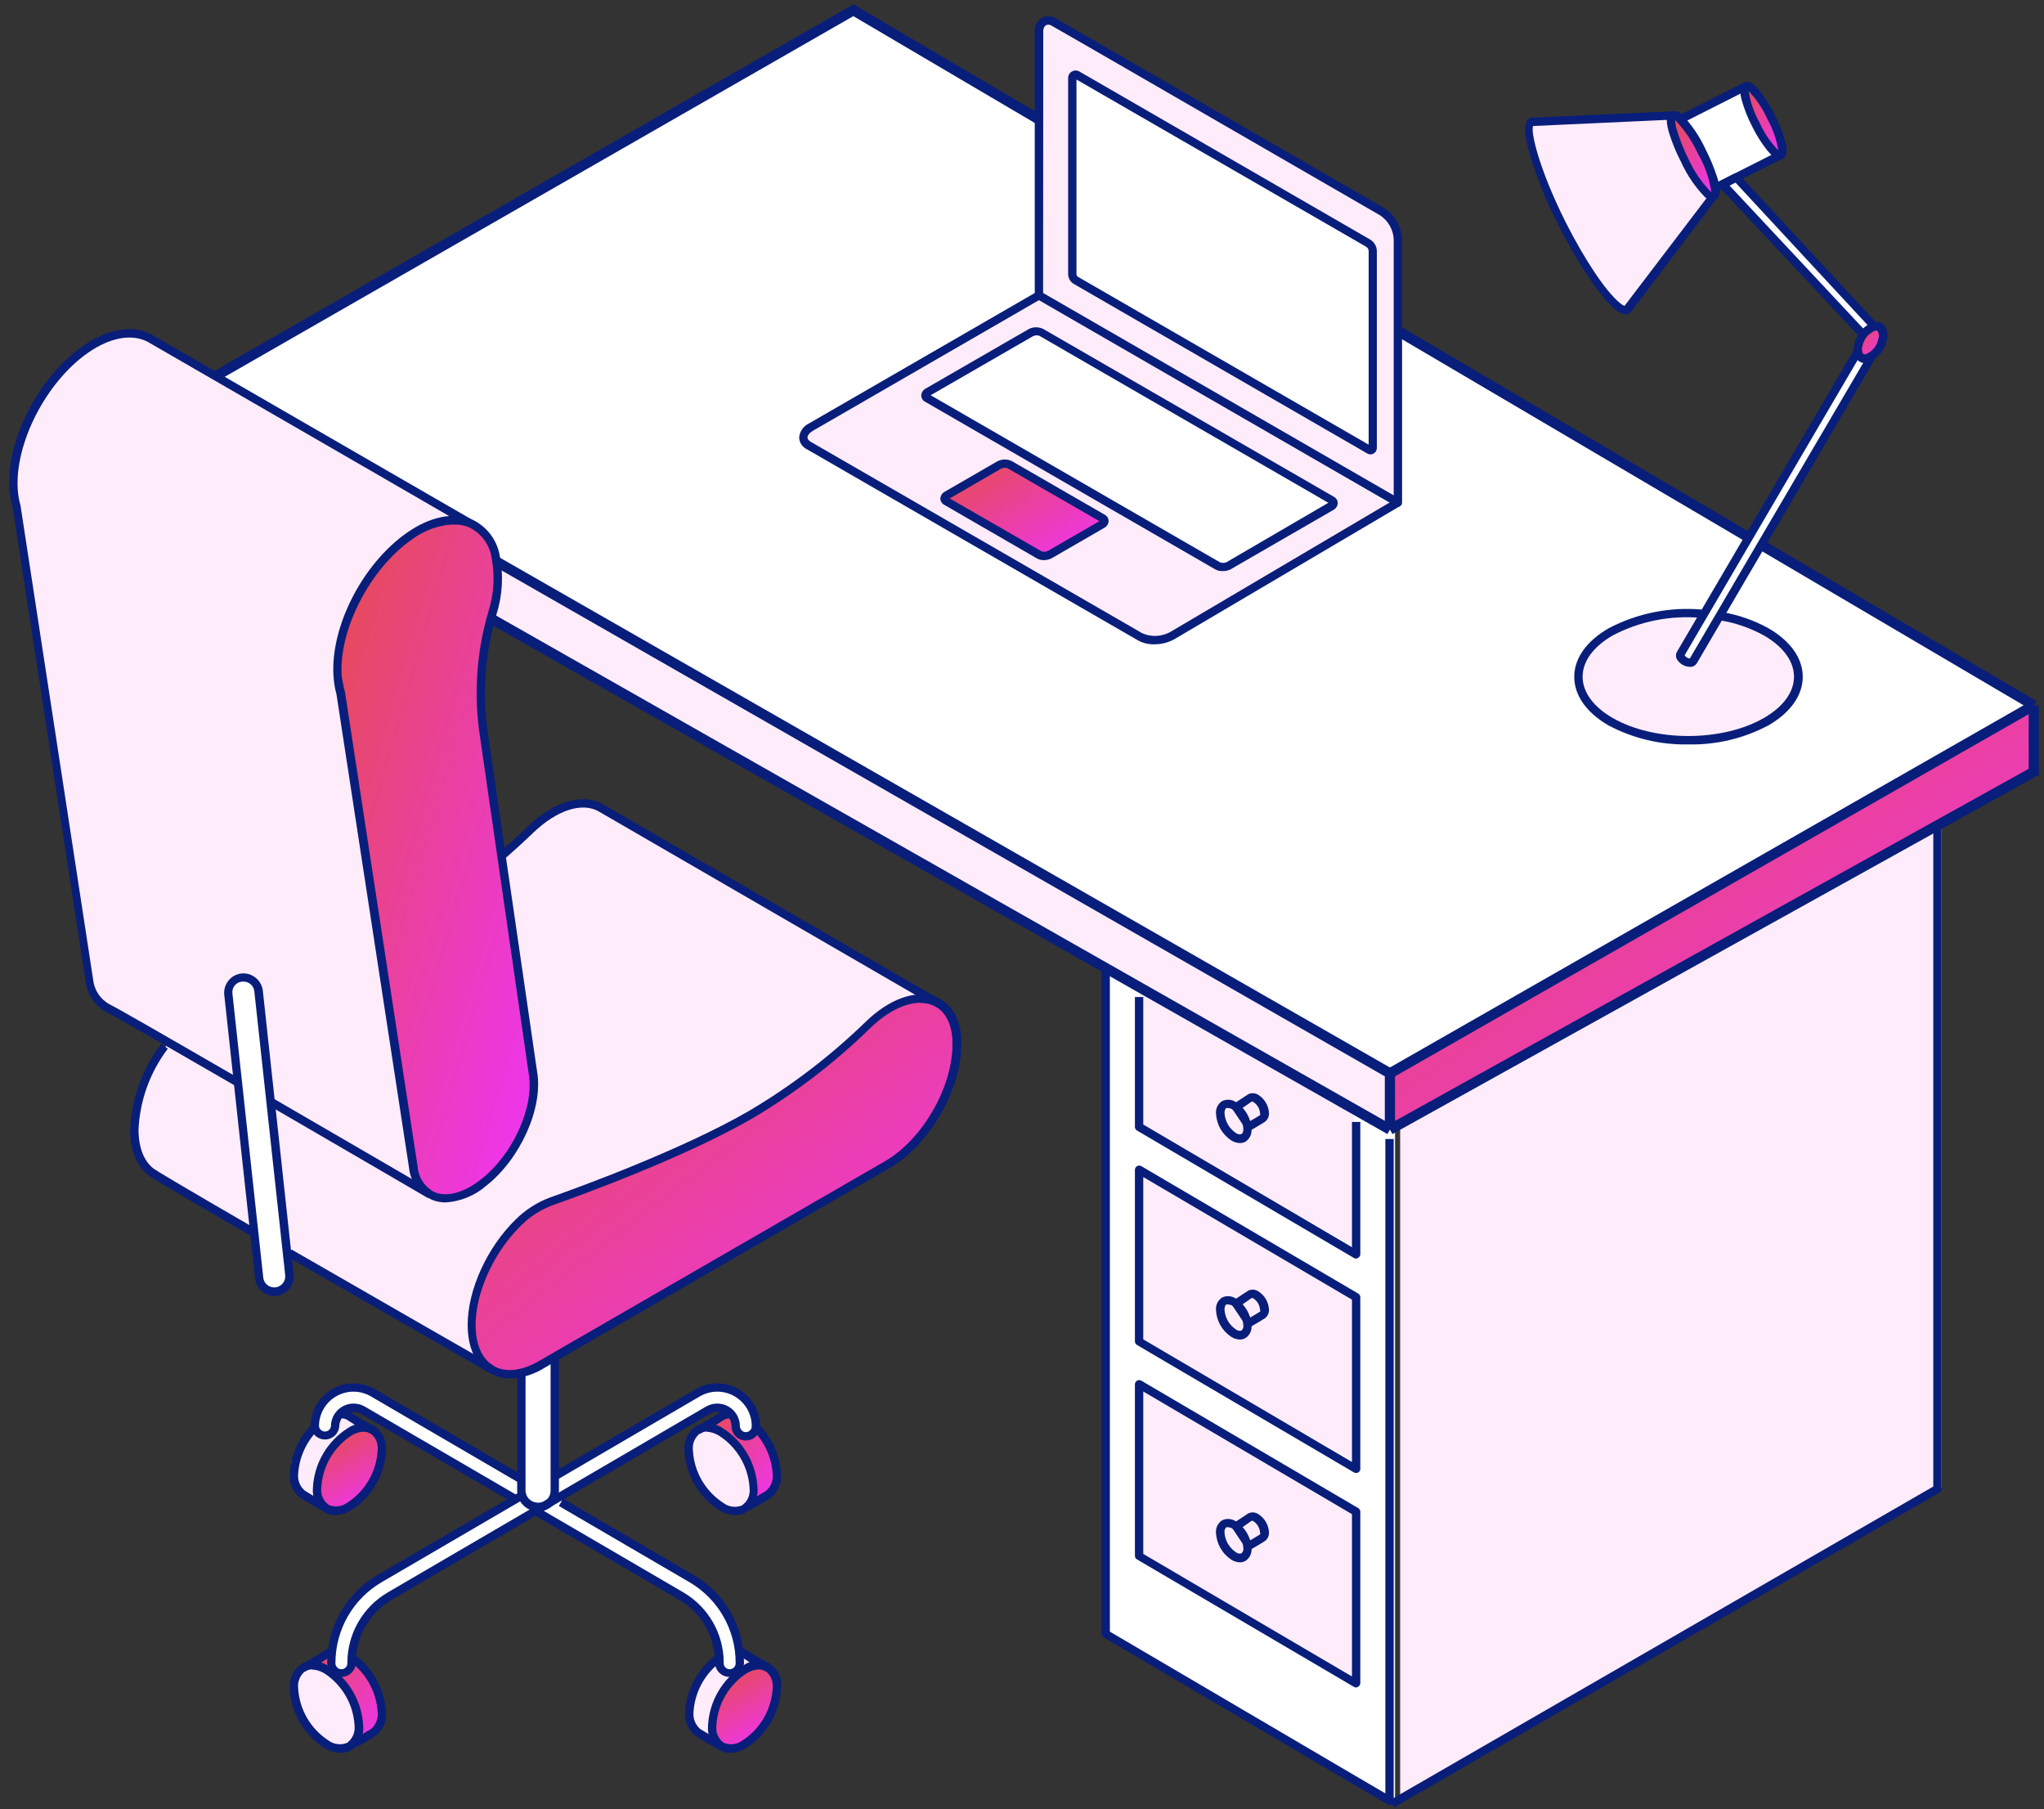 <svg width="200" height="177" viewBox="0 0 200 177" fill="none" xmlns="http://www.w3.org/2000/svg">
<rect x="0" y="0" width="200" height="177" fill="#333333" stroke="none"/>
<path d="M108.5 94.5V160L136.5 176V109L108.5 94.5Z" fill="white"/>
<path d="M111.5 152.5V135.5L132.5 148V164.5L111.5 152.5Z" fill="#FFECFA"/>
<path d="M111.5 131V114L132.5 126.5V143L111.5 131Z" fill="#FFECFA"/>
<path d="M111.5 110V93L132.5 105.5V122L111.5 110Z" fill="#FFECFA"/>
<path d="M137 102.5L190 79V145.5L137 176V102.5Z" fill="#FFECFA"/>
<path d="M199 69V76L136 110.5V105L199 69Z" fill="url(#paint0_linear_3156_18903)"/>
<path d="M199 69L136 105L17.5 38.5L83.5 1L199 69Z" fill="white"/>
<path d="M79.052 41.645L102 29L136 49.319L113 63L79.035 43.386C78.361 42.997 78.371 42.02 79.052 41.645Z" fill="#FFECFA"/>
<path d="M136 110.5V105L46 53.5L45.5 59L136 110.5Z" fill="#FFECFA"/>
<path d="M90.5 38.5L101.5 32L130.5 49L119.5 55.5L90.5 38.5Z" fill="white"/>
<path d="M92.65 48.713L98.5 45.5L108 51L102 54.5L92.65 48.713Z" fill="url(#paint1_linear_3156_18903)"/>
<path d="M51 144.5V134.5L54.5 132.5V144.5L69.5 135.5L72.5 136.5L74 138.5L74.5 146.5L73 147.5C68.2 147.5 67.333 142.833 67.5 140.5L70.5 138.5L71 138L70 137.5L54.5 146.5L68.5 155C70.9 156.6 72.167 160 72.5 161.5L74.5 163L70.5 170.5C70.167 170.5 69.2 170.2 68 169C66.8 167 68.167 164.5 69 163.5L70.5 162.5C70.9 159.7 68.667 157.333 67.5 156.5L52.5 147.5C48.5 149.833 39.9 154.9 37.5 156.5C35.1 158.1 34.5 160.833 34.5 162L35.5 169.5L33.5 171C28.7 169.4 28.5 165.333 29 163.5L31 162.5C31.5 163.333 32.5 164.3 32.5 161.5C32.5 158.7 34.834 156 36 155L50 146.5L35 138H33.5L35 139.5L31 147L29 146V142.5L31 139L32 137L34 135.5L36 136L51 144.5Z" fill="white"/>
<path d="M34.865 165.999C36.062 167.979 36.038 170.186 34.81 170.929C33.582 171.671 31.616 170.668 30.418 168.688C29.221 166.708 28.272 164.243 29.5 163.5C30.728 162.757 33.667 164.019 34.865 165.999Z" fill="#FFECFA"/>
<path d="M72.99 142.205C74.187 144.185 74.228 146.757 73 147.5C71.772 148.243 69.741 146.875 68.543 144.895C67.346 142.915 67.397 140.449 68.625 139.707C69.853 138.964 71.792 140.225 72.99 142.205Z" fill="#FFECFA"/>
<ellipse cx="73" cy="167.001" rx="2.598" ry="4.19" transform="rotate(27.708 73 167.001)" fill="url(#paint2_linear_3156_18903)"/>
<ellipse cx="34.249" cy="143.918" rx="2.598" ry="4.19" transform="rotate(27.708 34.249 143.918)" fill="url(#paint3_linear_3156_18903)"/>
<ellipse cx="165" cy="66" rx="11" ry="6" fill="#FFECFA"/>
<path d="M32.5 161.5L30 163L32.5 163.5L34.5 166L35 168.5L34.5 170.5L36.5 169.5L37.5 168L37 165.5L35 162.5L33 164L32.5 161.5Z" fill="url(#paint4_linear_3156_18903)"/>
<path d="M71.5 138.5L69 139.5L71 140.5L73 142.5L74 145L73.5 147L75.5 146L76 144.5V142.5L74 140L73 140.5L71.5 138.5Z" fill="url(#paint5_linear_3156_18903)"/>
<path d="M29.001 145.5L31 147L31.35 144.688L31.983 141.931L34 140L35.53 139.118L33.621 137.954L32 140.5L30.588 139.757L29.333 142.411L28.5 143L29.001 145.5Z" fill="#FFECFA"/>
<path d="M69.499 170L67.5 168.5L67.636 165.647L68.5 164.5L69.724 162.403L71.996 163.997L72.001 163.993L72.5 161.5L74 163L73.5 163L72.001 163.993L72 164L71.996 163.997L71.118 164.578L69.849 167.688L69.499 170Z" fill="#FFECFA"/>
<path d="M136 105L199 69M136 105L19 38M136 105V110.5M199 69L83.5 1L19 38M199 69V75.5L136 110.5M19 38V44L136 110.5" stroke="#081E7A"/>
<path d="M102 29.552V2L136.5 21.5V49L102 29.552Z" fill="#FFECFA"/>
<path d="M105 27.69V7L134.5 24.5L134 44L105 27.69Z" fill="white"/>
<path d="M14.5 114.5L48 133.5L92.5 98.5L60.5 80L57 78.5L53 80L49 83.5L46.5 85L45.5 51L17 34.5L14 32.5H11.5L8.5 34L4.5 38L2.5 42L1 47L8.5 96L10 98.5L16.5 102C16.333 102.167 15.8 102.9 15 104.5C12.2 109.3 13.5 113.167 14.5 114.5Z" fill="#FFECFA"/>
<path d="M25.5 97C23.9 94.2 22.833 95.834 22.5 97L25.5 125.5C26.3 126.7 27.833 126 28.5 125.5C27.5 117 25.5 99.4 25.5 97Z" fill="white"/>
<path d="M89.5 112L51.5 134C49.5 134.5 48.5 134.5 47 132.5C44.5 125.5 51 119.5 51.5 119C52 118.5 55 117 58 116C61 115 68 112 73.5 109C79 106 86 99.5 86.5 99C87 98.5 90.5 96 93 99.5C95 102.3 92.833 107 91.5 109L89.5 112Z" fill="url(#paint6_linear_3156_18903)"/>
<path d="M183 32L170 17.5L168.5 18L182 32.5L183 32Z" fill="white"/>
<path d="M170.5 9L164.5 11.5L167.5 18.5L174 15L170.5 9Z" fill="white"/>
<path d="M135.961 176.558C135.889 176.559 135.819 176.539 135.757 176.501L107.985 160.165C107.925 160.128 107.874 160.077 107.839 160.015C107.803 159.954 107.783 159.885 107.781 159.814V95.081H108.598V159.61L135.553 175.439V111.417H136.37V176.15C136.371 176.223 136.352 176.294 136.317 176.357C136.281 176.421 136.229 176.473 136.166 176.509C136.103 176.543 136.033 176.56 135.961 176.558Z" fill="#081E7A"/>
<path d="M182 34L164.5 64L165.5 65L183 35L182 34Z" fill="white"/>
<path d="M132.694 144.09C132.624 144.09 132.554 144.073 132.49 144.041L111.253 131.568C111.191 131.531 111.14 131.478 111.104 131.415C111.069 131.352 111.049 131.281 111.049 131.209V114.423C111.051 114.352 111.071 114.282 111.108 114.22C111.145 114.159 111.198 114.108 111.26 114.073C111.323 114.037 111.393 114.019 111.465 114.019C111.537 114.018 111.607 114.037 111.67 114.072L132.907 126.545C132.966 126.582 133.016 126.634 133.05 126.695C133.084 126.757 133.103 126.826 133.103 126.896V143.682C133.104 143.754 133.085 143.826 133.05 143.889C133.014 143.952 132.962 144.005 132.899 144.041C132.836 144.075 132.766 144.092 132.694 144.09ZM111.866 131.021L132.286 143.012V127.133L111.866 115.142V131.021Z" fill="#081E7A"/>
<path d="M132.694 123.122C132.622 123.123 132.552 123.103 132.49 123.065L111.253 110.592C111.191 110.557 111.14 110.505 111.104 110.444C111.068 110.382 111.049 110.312 111.049 110.241V97.531H111.866V110.004L132.286 122.003V109.751H133.103V122.681C133.105 122.753 133.087 122.824 133.051 122.886C133.015 122.948 132.962 122.999 132.899 123.032C132.842 123.084 132.77 123.115 132.694 123.122Z" fill="#081E7A"/>
<path d="M132.694 165.075C132.622 165.075 132.552 165.056 132.49 165.018L111.253 152.545C111.191 152.509 111.14 152.458 111.104 152.397C111.068 152.335 111.049 152.265 111.049 152.194V135.408C111.051 135.337 111.071 135.267 111.108 135.205C111.145 135.144 111.198 135.093 111.26 135.057C111.323 135.022 111.393 135.003 111.465 135.003C111.537 135.003 111.607 135.022 111.67 135.057L132.907 147.53C132.967 147.566 133.017 147.618 133.051 147.68C133.085 147.741 133.103 147.811 133.103 147.881V164.634C133.104 164.707 133.085 164.778 133.05 164.841C133.014 164.905 132.962 164.957 132.899 164.993C132.839 165.038 132.769 165.067 132.694 165.075ZM111.866 152.006L132.286 163.997V148.118L111.866 136.119V152.006Z" fill="#081E7A"/>
<path d="M136.408 176.804L136 176.094L189.167 145.414V81H189.983V145.651C189.984 145.724 189.966 145.795 189.93 145.858C189.894 145.922 189.842 145.974 189.779 146.01L136.408 176.804Z" fill="#081E7A"/>
<path d="M122.23 110.617C122.163 110.617 122.097 110.6 122.037 110.569C121.978 110.538 121.926 110.493 121.887 110.438L120.613 108.534C120.583 108.491 120.561 108.442 120.55 108.39C120.539 108.338 120.538 108.284 120.548 108.232C120.569 108.126 120.63 108.032 120.719 107.971C120.932 107.832 121.977 107.154 122.141 107.04C122.297 106.964 122.47 106.931 122.643 106.942C122.817 106.954 122.984 107.01 123.129 107.105C123.434 107.299 123.687 107.564 123.867 107.877C124.048 108.189 124.151 108.541 124.166 108.902C124.173 109.058 124.142 109.214 124.077 109.356C124.011 109.498 123.913 109.622 123.79 109.719C123.635 109.841 122.712 110.38 122.435 110.536C122.376 110.582 122.305 110.611 122.23 110.617ZM121.52 108.42L122.337 109.662L123.292 109.09C123.313 109.029 123.313 108.963 123.292 108.902C123.276 108.685 123.212 108.475 123.103 108.287C122.994 108.098 122.843 107.937 122.663 107.816C122.549 107.75 122.484 107.75 122.475 107.759C122.467 107.767 122.002 108.093 121.52 108.42Z" fill="#081E7A"/>
<path d="M121.333 111.818C121.045 111.813 120.763 111.731 120.516 111.581C120.067 111.294 119.693 110.903 119.426 110.441C119.159 109.979 119.006 109.46 118.981 108.927C118.962 108.691 119.006 108.455 119.11 108.242C119.213 108.03 119.372 107.848 119.569 107.718C119.782 107.611 120.021 107.562 120.259 107.578C120.498 107.594 120.727 107.673 120.925 107.808C121.374 108.095 121.748 108.487 122.015 108.948C122.282 109.41 122.435 109.929 122.46 110.462C122.479 110.699 122.434 110.937 122.331 111.151C122.228 111.364 122.069 111.547 121.872 111.679C121.706 111.769 121.522 111.816 121.333 111.818ZM120.141 108.388C120.092 108.378 120.042 108.378 119.994 108.388C119.879 108.453 119.814 108.641 119.814 108.894C119.838 109.283 119.953 109.662 120.148 109.999C120.344 110.336 120.615 110.624 120.941 110.838C121.016 110.897 121.105 110.937 121.199 110.954C121.293 110.971 121.389 110.965 121.48 110.936C121.595 110.871 121.66 110.683 121.66 110.43C121.636 110.04 121.521 109.662 121.325 109.325C121.13 108.987 120.858 108.7 120.533 108.486C120.421 108.428 120.299 108.394 120.173 108.388H120.141Z" fill="#081E7A"/>
<path d="M122.231 129.837C122.163 129.836 122.097 129.82 122.037 129.788C121.978 129.757 121.926 129.712 121.888 129.657L120.613 127.754C120.551 127.663 120.528 127.552 120.548 127.444C120.571 127.339 120.632 127.246 120.72 127.182C120.932 127.043 121.977 126.365 122.141 126.251C122.298 126.177 122.471 126.145 122.645 126.158C122.818 126.17 122.985 126.228 123.129 126.325C123.434 126.518 123.688 126.783 123.869 127.096C124.049 127.409 124.151 127.761 124.166 128.122C124.172 128.278 124.141 128.433 124.076 128.575C124.011 128.717 123.913 128.841 123.791 128.938C123.636 129.053 122.713 129.592 122.435 129.755C122.376 129.802 122.305 129.83 122.231 129.837ZM121.52 127.64L122.337 128.881C122.794 128.612 123.219 128.359 123.292 128.301C123.366 128.244 123.292 128.244 123.292 128.122C123.277 127.904 123.212 127.692 123.103 127.503C122.994 127.313 122.844 127.151 122.664 127.027C122.606 126.994 122.542 126.975 122.476 126.97L121.52 127.64Z" fill="#081E7A"/>
<path d="M121.333 131.037C121.045 131.032 120.763 130.95 120.516 130.8C120.067 130.512 119.693 130.121 119.426 129.659C119.159 129.198 119.006 128.678 118.981 128.146C118.962 127.909 119.007 127.671 119.11 127.457C119.213 127.244 119.372 127.061 119.569 126.928C119.784 126.825 120.022 126.779 120.26 126.797C120.498 126.814 120.727 126.893 120.925 127.026C121.374 127.314 121.748 127.705 122.015 128.167C122.282 128.629 122.435 129.148 122.46 129.681C122.479 129.917 122.435 130.153 122.331 130.366C122.228 130.578 122.069 130.759 121.872 130.89C121.708 130.985 121.523 131.036 121.333 131.037ZM120.141 127.606C120.092 127.593 120.042 127.593 119.994 127.606C119.879 127.672 119.814 127.86 119.814 128.113C119.838 128.502 119.953 128.88 120.148 129.218C120.344 129.555 120.615 129.842 120.941 130.057C121.016 130.116 121.105 130.155 121.199 130.172C121.292 130.19 121.389 130.184 121.48 130.155C121.548 130.09 121.599 130.011 121.63 129.923C121.662 129.835 121.672 129.741 121.66 129.648C121.635 129.258 121.52 128.879 121.325 128.54C121.129 128.202 120.858 127.913 120.533 127.696C120.421 127.639 120.298 127.608 120.173 127.606H120.141Z" fill="#081E7A"/>
<path d="M122.231 151.63C122.163 151.629 122.097 151.613 122.037 151.581C121.978 151.55 121.926 151.505 121.888 151.45L120.613 149.547C120.551 149.456 120.528 149.345 120.548 149.237C120.571 149.132 120.632 149.039 120.72 148.975C120.932 148.836 121.977 148.158 122.141 148.044C122.297 147.968 122.471 147.935 122.645 147.948C122.818 147.961 122.985 148.019 123.129 148.118C123.434 148.311 123.688 148.576 123.869 148.889C124.049 149.202 124.151 149.554 124.166 149.915C124.172 150.071 124.141 150.226 124.076 150.368C124.011 150.51 123.913 150.634 123.791 150.731C123.636 150.846 122.713 151.385 122.435 151.548C122.376 151.595 122.305 151.623 122.231 151.63ZM121.52 149.433L122.337 150.674C122.794 150.405 123.219 150.151 123.292 150.094C123.366 150.037 123.292 150.037 123.292 149.915C123.278 149.696 123.214 149.484 123.105 149.295C122.996 149.105 122.845 148.943 122.664 148.82C122.608 148.782 122.543 148.762 122.476 148.763L121.52 149.433Z" fill="#081E7A"/>
<path d="M121.334 152.831C121.045 152.825 120.763 152.743 120.517 152.594C120.066 152.305 119.692 151.913 119.424 151.449C119.157 150.986 119.005 150.465 118.981 149.931C118.964 149.695 119.009 149.46 119.113 149.247C119.216 149.035 119.373 148.854 119.569 148.722C119.784 148.618 120.022 148.573 120.26 148.59C120.498 148.607 120.727 148.686 120.925 148.82C121.374 149.109 121.747 149.5 122.014 149.962C122.281 150.423 122.434 150.942 122.461 151.475C122.48 151.71 122.435 151.947 122.332 152.159C122.228 152.372 122.07 152.553 121.873 152.683C121.709 152.779 121.523 152.829 121.334 152.831ZM120.141 149.4C120.093 149.387 120.042 149.387 119.994 149.4C119.926 149.462 119.874 149.54 119.843 149.627C119.812 149.714 119.802 149.807 119.814 149.898C119.837 150.289 119.951 150.669 120.147 151.008C120.343 151.346 120.615 151.635 120.941 151.85C121.017 151.909 121.105 151.949 121.199 151.966C121.293 151.983 121.389 151.977 121.481 151.948C121.548 151.884 121.599 151.804 121.631 151.717C121.662 151.629 121.672 151.535 121.66 151.442C121.635 151.052 121.521 150.673 121.325 150.334C121.13 149.995 120.859 149.706 120.533 149.49C120.422 149.433 120.299 149.402 120.174 149.4H120.141Z" fill="#081E7A"/>
<path d="M74.987 163.538C74.231 163.154 73.5 162.723 72.798 162.248C72.69 162.165 72.568 162.101 72.439 162.06L72.683 161.243C72.91 161.311 73.121 161.422 73.304 161.57C73.978 162.01 74.676 162.411 75.395 162.771L74.987 163.538Z" fill="#081E7A"/>
<path d="M70.348 171.142C70.282 171.142 68.657 170.211 68.077 169.827C67.722 169.558 67.44 169.204 67.259 168.797C67.077 168.389 67.002 167.943 67.04 167.499C67.101 166.413 67.397 165.354 67.908 164.393C68.418 163.433 69.131 162.595 69.997 161.937L70.47 162.606C69.706 163.185 69.076 163.923 68.625 164.77C68.174 165.616 67.912 166.55 67.857 167.507C67.827 167.813 67.873 168.122 67.99 168.407C68.106 168.691 68.29 168.943 68.526 169.141C69.082 169.5 70.724 170.415 70.74 170.423L70.348 171.142Z" fill="#081E7A"/>
<path d="M71.434 171.469C71.073 171.473 70.717 171.38 70.404 171.199C70.019 170.94 69.712 170.581 69.513 170.162C69.315 169.742 69.233 169.276 69.277 168.814C69.335 167.645 69.672 166.507 70.258 165.494C70.845 164.481 71.665 163.622 72.651 162.99C73.014 162.687 73.463 162.502 73.934 162.461C74.406 162.42 74.88 162.524 75.291 162.76C75.702 162.995 76.031 163.351 76.233 163.779C76.436 164.208 76.503 164.688 76.424 165.155C76.367 166.323 76.032 167.461 75.447 168.474C74.862 169.487 74.043 170.346 73.059 170.979C72.569 171.281 72.009 171.45 71.434 171.469ZM74.268 163.301C73.838 163.32 73.421 163.453 73.059 163.685C72.198 164.244 71.481 164.999 70.965 165.887C70.45 166.775 70.152 167.773 70.094 168.798C70.056 169.117 70.102 169.44 70.228 169.736C70.354 170.031 70.556 170.288 70.813 170.481C71.112 170.607 71.44 170.652 71.762 170.612C72.085 170.572 72.391 170.448 72.651 170.252C73.51 169.692 74.226 168.937 74.74 168.048C75.254 167.16 75.551 166.163 75.608 165.139C75.646 164.82 75.6 164.496 75.474 164.201C75.347 163.906 75.146 163.649 74.889 163.456C74.697 163.359 74.483 163.311 74.268 163.317V163.301Z" fill="#081E7A"/>
<path d="M36.328 140.275C35.564 139.885 34.823 139.454 34.106 138.985C33.875 138.801 33.583 138.713 33.289 138.739V137.923C33.772 137.903 34.246 138.053 34.629 138.347C35.3 138.786 35.996 139.186 36.712 139.548L36.328 140.275Z" fill="#081E7A"/>
<path d="M31.663 147.846C31.598 147.846 29.98 146.915 29.392 146.531C29.037 146.26 28.756 145.904 28.575 145.496C28.394 145.088 28.318 144.64 28.355 144.195C28.447 142.388 29.196 140.677 30.462 139.384L31.05 139.956C29.936 141.098 29.27 142.603 29.172 144.195C29.14 144.502 29.185 144.811 29.302 145.096C29.419 145.381 29.604 145.633 29.841 145.829C30.405 146.197 32.047 147.111 32.063 147.12L31.663 147.846Z" fill="#081E7A"/>
<path d="M32.773 148.206C32.413 148.209 32.057 148.116 31.744 147.936C31.359 147.677 31.051 147.319 30.853 146.899C30.655 146.479 30.573 146.014 30.617 145.551C30.675 144.382 31.011 143.244 31.598 142.231C32.185 141.218 33.005 140.36 33.99 139.727C34.373 139.457 34.82 139.294 35.287 139.253C35.753 139.213 36.222 139.298 36.645 139.499C37.03 139.761 37.337 140.121 37.535 140.542C37.733 140.963 37.815 141.429 37.772 141.892C37.715 143.061 37.38 144.199 36.795 145.211C36.21 146.224 35.391 147.083 34.407 147.716C33.916 148.021 33.352 148.19 32.773 148.206ZM35.608 140.038C35.179 140.06 34.762 140.192 34.399 140.422C33.538 140.981 32.82 141.736 32.305 142.624C31.79 143.512 31.492 144.51 31.434 145.535C31.396 145.853 31.443 146.175 31.569 146.469C31.695 146.763 31.896 147.018 32.153 147.21C32.451 147.338 32.779 147.385 33.101 147.346C33.424 147.308 33.731 147.184 33.99 146.989C34.852 146.43 35.569 145.675 36.084 144.787C36.599 143.898 36.898 142.901 36.956 141.876C36.992 141.557 36.945 141.234 36.819 140.939C36.693 140.644 36.492 140.387 36.237 140.193C36.043 140.092 35.826 140.044 35.608 140.054V140.038Z" fill="#081E7A"/>
<path d="M71.369 164.036C70.996 164.036 70.639 163.888 70.376 163.624C70.112 163.361 69.964 163.004 69.964 162.631C69.962 161.39 69.636 160.172 69.019 159.096C68.401 158.02 67.514 157.124 66.444 156.497L52.378 148.263L52.786 147.552L66.893 155.786C68.084 156.489 69.072 157.489 69.759 158.69C70.447 159.89 70.81 161.248 70.814 162.631C70.804 162.713 70.811 162.797 70.836 162.876C70.861 162.956 70.903 163.029 70.958 163.091C71.013 163.153 71.081 163.203 71.156 163.237C71.232 163.271 71.314 163.288 71.397 163.288C71.481 163.288 71.563 163.271 71.638 163.237C71.714 163.203 71.782 163.153 71.837 163.091C71.892 163.029 71.934 162.956 71.959 162.876C71.984 162.797 71.991 162.713 71.981 162.631C71.979 161.043 71.561 159.484 70.77 158.107C69.98 156.73 68.843 155.584 67.473 154.781L54.681 147.316L55.098 146.605L67.897 154.079C69.388 154.955 70.624 156.204 71.484 157.704C72.343 159.204 72.796 160.902 72.798 162.631C72.798 162.818 72.761 163.002 72.689 163.174C72.617 163.346 72.511 163.502 72.378 163.633C72.245 163.764 72.087 163.867 71.914 163.936C71.741 164.005 71.555 164.039 71.369 164.036Z" fill="#081E7A"/>
<path d="M50.09 146.94L35.297 138.306C35.085 138.185 34.844 138.122 34.599 138.123C34.354 138.123 34.114 138.188 33.902 138.31C33.69 138.432 33.513 138.608 33.39 138.819C33.266 139.03 33.2 139.27 33.198 139.515C33.171 139.868 33.012 140.198 32.752 140.439C32.492 140.679 32.151 140.813 31.797 140.813C31.443 140.813 31.102 140.679 30.843 140.439C30.583 140.198 30.424 139.868 30.396 139.515C30.398 138.777 30.594 138.053 30.964 137.415C31.335 136.777 31.867 136.247 32.507 135.88C33.148 135.514 33.873 135.322 34.611 135.325C35.349 135.328 36.073 135.525 36.711 135.897L51.111 144.302L50.694 145.004L36.294 136.599C35.781 136.298 35.198 136.138 34.603 136.135C34.008 136.132 33.423 136.287 32.907 136.583C32.392 136.879 31.963 137.306 31.666 137.821C31.368 138.336 31.212 138.92 31.213 139.515C31.23 139.658 31.299 139.79 31.407 139.886C31.514 139.981 31.653 140.034 31.797 140.034C31.941 140.034 32.08 139.981 32.188 139.886C32.296 139.79 32.364 139.658 32.381 139.515C32.381 139.125 32.484 138.742 32.679 138.405C32.874 138.067 33.155 137.788 33.494 137.594C33.832 137.4 34.215 137.298 34.605 137.3C34.995 137.302 35.378 137.407 35.714 137.604L50.498 146.213L50.09 146.94Z" fill="#081E7A"/>
<path d="M29.8 163.538L29.425 162.811C30.142 162.447 30.84 162.046 31.516 161.61C31.753 161.418 32.034 161.287 32.333 161.226L32.488 162.043C32.313 162.081 32.149 162.156 32.006 162.263C31.296 162.73 30.56 163.156 29.8 163.538Z" fill="#081E7A"/>
<path d="M34.465 171.142L34.065 170.431C34.065 170.431 35.698 169.508 36.286 169.149C36.522 168.951 36.706 168.699 36.823 168.415C36.94 168.13 36.985 167.821 36.956 167.515C36.902 166.558 36.641 165.625 36.191 164.779C35.741 163.933 35.113 163.194 34.35 162.614L34.832 161.953C35.693 162.611 36.401 163.448 36.908 164.405C37.415 165.362 37.71 166.417 37.773 167.499C37.808 167.943 37.732 168.388 37.551 168.795C37.37 169.202 37.089 169.556 36.735 169.827C36.147 170.211 34.53 171.109 34.465 171.142Z" fill="#081E7A"/>
<path d="M33.354 171.469C32.775 171.453 32.212 171.284 31.72 170.979C30.735 170.347 29.915 169.489 29.328 168.476C28.741 167.463 28.405 166.324 28.347 165.155C28.306 164.69 28.393 164.222 28.597 163.802C28.801 163.382 29.116 163.025 29.506 162.77C29.928 162.565 30.397 162.478 30.864 162.517C31.331 162.556 31.779 162.719 32.161 162.991C33.147 163.623 33.967 164.481 34.553 165.494C35.14 166.507 35.477 167.645 35.535 168.815C35.579 169.277 35.497 169.742 35.299 170.162C35.1 170.582 34.792 170.94 34.407 171.2C34.087 171.383 33.723 171.476 33.354 171.469ZM30.511 163.301C30.295 163.301 30.081 163.354 29.89 163.456C29.635 163.65 29.434 163.907 29.308 164.202C29.182 164.497 29.135 164.82 29.172 165.139C29.229 166.164 29.528 167.161 30.043 168.05C30.558 168.938 31.275 169.693 32.137 170.252C32.396 170.448 32.702 170.572 33.025 170.612C33.348 170.652 33.675 170.607 33.974 170.481C34.23 170.287 34.431 170.03 34.557 169.735C34.683 169.44 34.73 169.117 34.693 168.798C34.636 167.773 34.337 166.776 33.822 165.887C33.307 164.999 32.59 164.244 31.728 163.685C31.361 163.46 30.942 163.333 30.511 163.317V163.301Z" fill="#081E7A"/>
<path d="M68.452 140.274L68.076 139.547C68.796 139.187 69.494 138.786 70.167 138.347C70.552 138.049 71.029 137.898 71.515 137.922V138.739C71.222 138.718 70.932 138.805 70.698 138.984C69.976 139.458 69.225 139.889 68.452 140.274Z" fill="#081E7A"/>
<path d="M73.116 147.847L72.724 147.136C72.724 147.136 74.357 146.213 74.945 145.846C75.18 145.648 75.363 145.396 75.479 145.111C75.594 144.826 75.638 144.518 75.607 144.212C75.51 142.613 74.84 141.102 73.72 139.957L74.308 139.393C75.584 140.683 76.338 142.4 76.424 144.212C76.462 144.658 76.386 145.105 76.205 145.513C76.023 145.922 75.742 146.278 75.386 146.548C74.806 146.949 73.189 147.847 73.116 147.847Z" fill="#081E7A"/>
<path d="M71.981 148.206C71.403 148.19 70.839 148.021 70.347 147.716C69.362 147.084 68.542 146.226 67.955 145.213C67.368 144.2 67.032 143.061 66.974 141.892C66.931 141.429 67.013 140.963 67.211 140.542C67.409 140.121 67.717 139.761 68.101 139.499C68.524 139.298 68.993 139.213 69.46 139.253C69.926 139.294 70.373 139.457 70.756 139.727C71.74 140.36 72.558 141.219 73.144 142.232C73.729 143.245 74.064 144.383 74.121 145.551C74.165 146.014 74.084 146.479 73.885 146.899C73.687 147.319 73.379 147.677 72.994 147.936C72.686 148.115 72.337 148.209 71.981 148.206ZM69.138 140.038C68.921 140.033 68.707 140.087 68.518 140.193C68.261 140.386 68.059 140.643 67.933 140.938C67.807 141.233 67.76 141.557 67.799 141.876C67.854 142.911 68.154 143.918 68.676 144.815C69.197 145.711 69.924 146.47 70.797 147.03C71.055 147.225 71.36 147.349 71.682 147.387C72.003 147.426 72.329 147.379 72.626 147.25C72.884 147.06 73.086 146.805 73.213 146.51C73.339 146.216 73.385 145.894 73.345 145.576C73.288 144.551 72.991 143.554 72.477 142.666C71.964 141.778 71.248 141.023 70.388 140.463C70.025 140.224 69.605 140.083 69.171 140.054L69.138 140.038Z" fill="#081E7A"/>
<path d="M33.419 164.036C33.046 164.036 32.689 163.888 32.425 163.624C32.162 163.361 32.014 163.004 32.014 162.631C32.017 160.902 32.47 159.204 33.33 157.705C34.189 156.205 35.425 154.955 36.915 154.079L50.8 145.976L51.217 146.678L37.331 154.781C35.962 155.585 34.826 156.732 34.036 158.108C33.245 159.485 32.827 161.043 32.822 162.631C32.812 162.713 32.82 162.797 32.845 162.876C32.87 162.956 32.911 163.029 32.967 163.091C33.022 163.153 33.09 163.203 33.165 163.237C33.241 163.271 33.323 163.288 33.406 163.288C33.489 163.288 33.572 163.271 33.647 163.237C33.723 163.203 33.791 163.153 33.846 163.091C33.901 163.029 33.943 162.956 33.967 162.876C33.992 162.797 34 162.713 33.99 162.631C33.994 161.247 34.358 159.888 35.047 158.688C35.736 157.487 36.726 156.487 37.919 155.786L69.064 137.604C69.401 137.407 69.783 137.302 70.173 137.3C70.563 137.298 70.947 137.399 71.285 137.593C71.623 137.787 71.904 138.067 72.099 138.405C72.295 138.742 72.397 139.125 72.397 139.515C72.397 139.669 72.458 139.816 72.567 139.925C72.676 140.034 72.823 140.095 72.977 140.095C73.131 140.095 73.278 140.034 73.387 139.925C73.496 139.816 73.557 139.669 73.557 139.515C73.558 138.92 73.402 138.336 73.105 137.821C72.807 137.306 72.379 136.879 71.863 136.583C71.347 136.287 70.762 136.132 70.167 136.135C69.573 136.138 68.989 136.298 68.476 136.599L54.68 144.653L54.272 143.95L68.068 135.896C68.705 135.524 69.428 135.326 70.166 135.323C70.904 135.32 71.629 135.512 72.269 135.879C72.909 136.246 73.44 136.776 73.81 137.414C74.18 138.053 74.374 138.777 74.374 139.515C74.374 139.885 74.227 140.241 73.965 140.503C73.703 140.765 73.347 140.912 72.977 140.912C72.607 140.912 72.251 140.765 71.989 140.503C71.727 140.241 71.58 139.885 71.58 139.515C71.581 139.269 71.517 139.028 71.393 138.815C71.27 138.603 71.092 138.427 70.878 138.306C70.665 138.182 70.422 138.117 70.175 138.117C69.928 138.117 69.686 138.182 69.473 138.306L38.336 156.497C37.266 157.124 36.378 158.02 35.76 159.096C35.143 160.172 34.817 161.39 34.815 162.631C34.815 163.002 34.669 163.358 34.407 163.621C34.145 163.885 33.79 164.034 33.419 164.036Z" fill="#081E7A"/>
<path d="M52.648 147.846C52.273 147.847 51.906 147.745 51.586 147.552C51.286 147.37 51.038 147.113 50.866 146.807C50.695 146.501 50.605 146.155 50.605 145.804V134.434H51.422V145.78C51.421 145.991 51.475 146.199 51.58 146.383C51.685 146.566 51.836 146.719 52.019 146.825C52.215 146.938 52.438 146.997 52.664 146.997C52.89 146.997 53.113 146.938 53.309 146.825C53.485 146.723 53.631 146.574 53.73 146.396C53.829 146.218 53.878 146.016 53.873 145.812V132.817H54.69V145.829C54.695 146.182 54.604 146.531 54.427 146.837C54.25 147.143 53.994 147.396 53.685 147.569C53.366 147.741 53.01 147.836 52.648 147.846Z" fill="#081E7A"/>
<path d="M91.805 98.617L58.577 79.373C56.943 78.442 54.493 79.25 52.189 81.448C51.25 82.354 50.254 83.261 49.224 84.143L48.693 83.522C49.714 82.656 50.695 81.758 51.626 80.859C54.15 78.409 57.041 77.543 58.977 78.662L92.205 97.906L91.805 98.617Z" fill="#081E7A"/>
<path d="M24.549 120.892C15.131 115.436 14.681 115.093 14.534 114.978C13.374 114.096 12.737 112.528 12.737 110.511C12.871 107.466 13.928 104.535 15.768 102.105L16.421 102.587C14.686 104.871 13.686 107.629 13.554 110.494C13.554 112.234 14.077 113.59 15.033 114.317C15.286 114.505 17.213 115.681 24.957 120.165L24.549 120.892Z" fill="#081E7A"/>
<path d="M47.886 134.296C47.886 134.296 37.357 128.243 28.127 122.942L28.535 122.231C37.765 127.557 48.294 133.585 48.294 133.585L47.886 134.296Z" fill="#081E7A"/>
<path d="M49.926 134.843C49.235 134.85 48.553 134.675 47.95 134.336C46.545 133.52 45.761 131.845 45.761 129.607C45.761 126.176 47.648 122.035 50.457 119.291C51.415 118.339 52.565 117.604 53.831 117.134C56.731 116.113 66.696 112.478 73.247 108.696C77.39 106.252 81.229 103.323 84.682 99.973C87.026 97.694 89.583 96.787 91.568 97.522C93.054 98.102 93.945 99.556 94.067 101.607C94.067 101.786 94.067 101.974 94.067 102.162C94.067 106.597 90.922 112.029 87.067 114.259L53.194 133.854C52.21 134.463 51.083 134.804 49.926 134.843ZM90.089 98.086C88.619 98.086 86.822 98.952 85.189 100.536C81.7 103.947 77.814 106.926 73.614 109.407C66.998 113.222 56.976 116.873 54.06 117.902C52.905 118.332 51.858 119.006 50.988 119.879C48.325 122.476 46.537 126.413 46.537 129.607C46.537 131.535 47.174 132.964 48.317 133.626C49.461 134.287 51.037 134.124 52.728 133.144L86.602 113.589C90.236 111.49 93.193 106.385 93.193 102.203C93.193 102.031 93.193 101.86 93.193 101.696C93.087 99.973 92.376 98.764 91.217 98.315C90.854 98.178 90.469 98.109 90.081 98.111L90.089 98.086Z" fill="#081E7A"/>
<path d="M41.857 117.191C41.857 117.191 34.097 112.658 26.28 108.125L26.689 107.422C34.506 111.956 42.273 116.481 42.273 116.481L41.857 117.191Z" fill="#081E7A"/>
<path d="M22.972 106.188C13.227 100.552 10.809 99.197 10.491 99.049C9.905 98.752 9.404 98.311 9.033 97.769C8.661 97.227 8.433 96.6 8.367 95.946L1.236 49.608C1.152 49.341 1.089 49.068 1.049 48.791C0.999 48.521 0.967 48.194 0.918 47.917C0.583 43.065 3.752 36.89 8.122 33.835C10.573 32.144 13.023 31.736 14.828 32.724L46.79 51.184L46.382 51.895C46.096 51.707 14.804 33.639 14.461 33.443C12.917 32.626 10.785 32.994 8.62 34.505C4.52 37.355 1.449 43.351 1.735 47.86C1.751 48.134 1.783 48.406 1.833 48.676C1.871 48.931 1.928 49.182 2.004 49.428L9.11 95.807C9.16 96.318 9.335 96.809 9.62 97.237C9.905 97.664 10.291 98.015 10.744 98.257C11.234 98.478 15.457 100.896 23.299 105.437L22.972 106.188Z" fill="#081E7A"/>
<path d="M48.481 54.395C47.55 50.646 43.915 49.829 40.076 52.467C35.755 55.473 32.725 61.583 33.044 66.173C33.059 66.464 33.091 66.753 33.142 67.039C33.189 67.315 33.252 67.587 33.329 67.856L40.419 114.178C40.999 117.567 44.103 118.262 47.346 115.713C50.589 113.165 52.745 108.362 52.157 104.972L47.379 72.022C46.75 68 47.029 63.889 48.195 59.99C48.763 58.179 48.861 56.254 48.481 54.395Z" fill="url(#paint7_linear_3156_18903)"/>
<path d="M43.613 117.624C43.169 117.626 42.728 117.546 42.314 117.387C41.684 117.111 41.139 116.672 40.735 116.115C40.332 115.558 40.084 114.903 40.019 114.218L32.921 67.896C32.843 67.628 32.783 67.356 32.741 67.08C32.688 66.78 32.653 66.477 32.635 66.173C32.3 61.329 35.461 55.146 39.839 52.099C42.012 50.58 44.274 50.09 46.022 50.751C46.752 51.055 47.395 51.534 47.894 52.147C48.393 52.76 48.732 53.487 48.881 54.264C49.28 56.193 49.179 58.192 48.587 60.071C47.442 63.913 47.163 67.961 47.77 71.923L52.557 104.857C53.161 108.37 50.923 113.36 47.591 115.982C46.481 116.951 45.083 117.528 43.613 117.624ZM44.372 51.299C42.892 51.371 41.469 51.889 40.288 52.785C36.204 55.636 33.117 61.623 33.435 66.132C33.469 66.418 33.521 66.702 33.59 66.981C33.629 67.236 33.687 67.487 33.762 67.733L40.86 114.104C40.897 114.641 41.075 115.158 41.376 115.605C41.677 116.051 42.091 116.409 42.575 116.644C43.8 117.118 45.442 116.644 47.068 115.37C50.204 112.919 52.295 108.272 51.732 105.021L46.97 72.087C46.336 67.992 46.615 63.809 47.787 59.834C48.346 58.095 48.447 56.241 48.081 54.452C47.966 53.804 47.691 53.195 47.28 52.681C46.869 52.167 46.335 51.765 45.728 51.511C45.292 51.364 44.833 51.297 44.372 51.315V51.299Z" fill="#081E7A"/>
<path d="M26.844 126.773C26.378 126.774 25.929 126.602 25.582 126.292C25.235 125.981 25.016 125.553 24.965 125.09L21.943 97.319C21.89 96.82 22.037 96.321 22.352 95.93C22.507 95.734 22.699 95.571 22.918 95.451C23.137 95.33 23.377 95.254 23.626 95.228C24.125 95.179 24.623 95.328 25.014 95.643C25.405 95.957 25.657 96.412 25.717 96.91L28.731 124.682C28.784 125.18 28.637 125.679 28.323 126.069C28.01 126.459 27.554 126.709 27.056 126.765L26.844 126.773ZM23.83 96.02H23.707C23.424 96.042 23.16 96.174 22.972 96.388C22.881 96.501 22.813 96.632 22.774 96.772C22.734 96.913 22.724 97.06 22.744 97.204L25.758 124.976C25.773 125.117 25.817 125.254 25.885 125.378C25.953 125.503 26.045 125.612 26.156 125.701C26.267 125.79 26.394 125.856 26.53 125.895C26.666 125.935 26.809 125.947 26.95 125.932C27.091 125.916 27.228 125.873 27.352 125.805C27.477 125.736 27.586 125.644 27.675 125.533C27.764 125.423 27.83 125.296 27.869 125.159C27.909 125.023 27.922 124.88 27.906 124.739L24.884 96.968C24.856 96.708 24.733 96.467 24.538 96.292C24.344 96.118 24.091 96.02 23.83 96.02Z" fill="#081E7A"/>
<path d="M182.487 33.279H182.365C182.271 33.25 182.186 33.196 182.119 33.124L168.234 18.315C168.189 18.27 168.155 18.214 168.137 18.153C168.118 18.092 168.115 18.027 168.127 17.964C168.139 17.902 168.165 17.843 168.204 17.791C168.242 17.741 168.291 17.699 168.348 17.67L169.688 16.992C169.767 16.954 169.857 16.943 169.943 16.959C170.03 16.975 170.109 17.018 170.169 17.082L183.663 31.646C183.72 31.706 183.764 31.779 183.791 31.858C183.818 31.937 183.827 32.02 183.818 32.103C183.733 32.46 183.524 32.775 183.23 32.994C183.01 33.149 182.755 33.247 182.487 33.279ZM169.23 18.152L182.585 32.43L182.781 32.332C182.863 32.258 182.937 32.176 183.002 32.087L169.81 17.858L169.23 18.152Z" fill="#081E7A"/>
<path fill-rule="evenodd" clip-rule="evenodd" d="M163.766 11.292L150.183 11.913C150.093 11.879 149.995 11.879 149.905 11.913C149.137 12.305 150.166 16.528 152.911 21.951C154.781 25.652 156.889 28.78 158.277 29.924C158.686 30.267 159.021 30.405 159.192 30.316H159.249L159.307 30.25L167.736 19.166L163.766 11.292Z" fill="#FFECFA"/>
<path d="M159.077 30.756C158.676 30.707 158.303 30.526 158.016 30.242C156.586 29.066 154.438 25.88 152.543 22.131C151.383 19.898 150.432 17.563 149.7 15.155C148.884 12.337 149.333 11.749 149.7 11.553C149.855 11.478 150.032 11.461 150.199 11.504L163.725 10.883V11.7L150.141 12.321C150.101 12.329 150.059 12.329 150.019 12.321C149.733 12.738 150.517 16.405 153.213 21.771C155.067 25.431 157.125 28.51 158.481 29.621C158.622 29.747 158.782 29.849 158.955 29.923L167.36 18.888L168.005 19.378L159.633 30.454C159.608 30.489 159.581 30.521 159.551 30.552C159.5 30.603 159.442 30.647 159.38 30.683C159.286 30.732 159.183 30.757 159.077 30.756Z" fill="#081E7A"/>
<path fill-rule="evenodd" clip-rule="evenodd" d="M167.083 19.002C167.32 19.198 167.516 19.263 167.663 19.182C168.276 18.871 167.312 16.405 166.511 14.828C165.959 13.603 165.205 12.479 164.281 11.504C164.036 11.3 163.848 11.242 163.701 11.316C163.554 11.389 163.432 11.945 163.701 12.835C164.004 13.816 164.395 14.768 164.87 15.678C165.419 16.9 166.167 18.023 167.083 19.002Z" fill="url(#paint8_linear_3156_18903)"/>
<path d="M167.549 19.607C167.283 19.59 167.031 19.48 166.838 19.296C165.859 18.29 165.063 17.121 164.486 15.841C164.001 14.91 163.602 13.937 163.293 12.933C163.081 12.165 162.901 11.242 163.514 10.932C163.689 10.863 163.881 10.848 164.065 10.89C164.249 10.933 164.415 11.03 164.543 11.169C165.515 12.181 166.31 13.349 166.895 14.624C167.342 15.499 167.719 16.409 168.022 17.344C168.284 18.161 168.504 19.206 167.859 19.533C167.763 19.581 167.656 19.607 167.549 19.607ZM163.914 11.716C163.913 12.052 163.969 12.386 164.077 12.704C164.366 13.675 164.741 14.618 165.196 15.523C165.73 16.699 166.456 17.778 167.344 18.716C167.377 18.747 167.412 18.775 167.451 18.798C167.261 17.473 166.817 16.197 166.144 15.041C165.608 13.867 164.885 12.789 164.004 11.847L163.914 11.716Z" fill="#081E7A"/>
<path fill-rule="evenodd" clip-rule="evenodd" d="M170.816 8.433L164.175 11.79L170.816 8.433Z" fill="#37DD7A"/>
<path d="M170.658 8.061L164.018 11.418L164.386 12.147L171.027 8.79L170.658 8.061Z" fill="#081E7A"/>
<path fill-rule="evenodd" clip-rule="evenodd" d="M167.605 18.512L174.246 15.155L167.605 18.512Z" fill="#37DD7A"/>
<path d="M174.061 14.782L167.42 18.14L167.788 18.869L174.429 15.511L174.061 14.782Z" fill="#081E7A"/>
<path fill-rule="evenodd" clip-rule="evenodd" d="M170.816 8.432C170.407 8.645 170.816 10.319 171.772 12.173C172.727 14.028 173.805 15.367 174.222 15.155C174.639 14.942 174.222 13.276 173.274 11.414C172.327 9.551 171.265 8.22 170.816 8.432Z" fill="url(#paint9_linear_3156_18903)"/>
<path d="M174.156 15.588C173.699 15.588 173.233 15.098 172.907 14.697C172.334 13.97 171.842 13.185 171.436 12.353C171.014 11.54 170.674 10.686 170.424 9.805C170.268 9.192 170.13 8.359 170.669 8.081C171.208 7.803 171.796 8.424 172.196 8.898C172.761 9.628 173.251 10.414 173.658 11.242C174.088 12.059 174.43 12.918 174.679 13.807C174.834 14.42 174.973 15.253 174.434 15.53C174.347 15.569 174.252 15.588 174.156 15.588ZM171.102 8.922C171.271 9.998 171.63 11.036 172.163 11.986C172.609 12.995 173.231 13.916 174.001 14.706C173.828 13.629 173.465 12.592 172.931 11.642C172.488 10.634 171.868 9.713 171.102 8.922Z" fill="#081E7A"/>
<path d="M165.196 72.822C162.477 72.875 159.789 72.234 157.387 70.96C155.231 69.71 154.038 68.028 154.038 66.214C154.038 64.401 155.231 62.718 157.387 61.468C160.203 59.984 163.389 59.346 166.56 59.631L166.503 60.447C163.495 60.164 160.471 60.76 157.795 62.163C155.9 63.257 154.855 64.695 154.855 66.198C154.855 67.701 155.9 69.138 157.795 70.233C161.88 72.585 168.512 72.585 172.596 70.233C174.491 69.138 175.537 67.701 175.537 66.198C175.537 64.695 174.491 63.257 172.596 62.163C171.278 61.438 169.848 60.941 168.365 60.693L168.504 59.876C170.096 60.144 171.632 60.68 173.045 61.46C175.202 62.71 176.394 64.401 176.394 66.206C176.394 68.011 175.202 69.702 173.045 70.952C170.632 72.236 167.929 72.879 165.196 72.822Z" fill="#081E7A"/>
<path d="M165.343 65.234C165.092 65.224 164.847 65.154 164.63 65.029C164.412 64.903 164.228 64.727 164.093 64.515C164.025 64.399 163.989 64.266 163.989 64.132C163.989 63.996 164.025 63.864 164.093 63.748C164.093 63.748 164.093 63.748 181.753 33.623C181.81 33.531 181.901 33.463 182.006 33.435C182.092 33.428 182.178 33.448 182.251 33.493L182.88 33.868L183.501 34.244C183.548 34.27 183.589 34.306 183.621 34.348C183.654 34.391 183.678 34.439 183.692 34.491C183.706 34.543 183.709 34.597 183.701 34.65C183.694 34.703 183.676 34.754 183.648 34.8L166.029 64.883C165.957 64.998 165.855 65.091 165.735 65.153C165.614 65.215 165.479 65.243 165.343 65.234ZM165.343 64.417L182.766 34.726L182.504 34.571L182.251 34.391C180.324 37.658 165.654 62.694 164.837 64.099C164.892 64.187 164.966 64.261 165.053 64.316C165.141 64.371 165.24 64.406 165.343 64.417Z" fill="#081E7A"/>
<path fill-rule="evenodd" clip-rule="evenodd" d="M182.611 35.127C181.974 35.225 181.647 34.596 181.884 33.722C181.978 33.32 182.171 32.948 182.447 32.641C182.722 32.334 183.071 32.102 183.46 31.966C184.097 31.868 184.432 32.497 184.195 33.371C184.105 33.775 183.912 34.15 183.634 34.457C183.357 34.765 183.004 34.996 182.611 35.127Z" fill="url(#paint10_linear_3156_18903)"/>
<path d="M182.48 35.518C182.335 35.519 182.192 35.489 182.059 35.429C181.927 35.37 181.808 35.284 181.712 35.175C181.541 34.944 181.43 34.673 181.39 34.388C181.35 34.102 181.382 33.811 181.483 33.542C181.595 33.061 181.831 32.619 182.168 32.259C182.505 31.899 182.931 31.634 183.403 31.491C183.576 31.457 183.755 31.469 183.923 31.525C184.09 31.58 184.241 31.679 184.359 31.81C184.525 32.036 184.634 32.3 184.674 32.578C184.713 32.855 184.684 33.139 184.587 33.403C184.477 33.883 184.242 34.326 183.906 34.687C183.571 35.048 183.147 35.315 182.676 35.461L182.48 35.518ZM183.591 32.333H183.526C183.207 32.45 182.924 32.645 182.701 32.901C182.478 33.156 182.324 33.464 182.251 33.795C182.198 33.926 182.175 34.067 182.184 34.209C182.192 34.35 182.232 34.488 182.3 34.612C182.3 34.612 182.382 34.685 182.529 34.669C182.841 34.546 183.118 34.348 183.336 34.093C183.554 33.839 183.706 33.534 183.779 33.207C183.83 33.075 183.853 32.934 183.844 32.793C183.836 32.652 183.797 32.514 183.73 32.39C183.692 32.354 183.643 32.333 183.591 32.333Z" fill="#081E7A"/>
<path d="M136.78 49.576C136.707 49.576 136.637 49.556 136.575 49.519L101.452 29.245C101.39 29.208 101.339 29.155 101.303 29.092C101.268 29.029 101.249 28.958 101.248 28.886V3.107C101.229 2.843 101.28 2.578 101.396 2.34C101.513 2.102 101.69 1.899 101.91 1.751C102.147 1.635 102.411 1.584 102.675 1.602C102.939 1.621 103.194 1.709 103.413 1.857L135.44 20.35C135.951 20.68 136.377 21.127 136.681 21.654C136.985 22.181 137.159 22.773 137.188 23.381V49.167C137.189 49.239 137.171 49.31 137.135 49.371C137.099 49.433 137.047 49.484 136.984 49.519C136.923 49.558 136.852 49.578 136.78 49.576ZM102.065 28.657L136.371 48.457V23.381C136.343 22.916 136.207 22.465 135.975 22.063C135.742 21.66 135.419 21.317 135.032 21.061L103.021 2.568C102.926 2.492 102.812 2.442 102.692 2.423C102.571 2.404 102.448 2.418 102.334 2.462C102.242 2.54 102.17 2.64 102.126 2.752C102.082 2.865 102.066 2.987 102.081 3.107L102.065 28.657Z" fill="#081E7A"/>
<path d="M134.108 44.454C133.996 44.452 133.886 44.422 133.789 44.364L105.07 27.775C104.902 27.678 104.761 27.539 104.664 27.372C104.566 27.204 104.515 27.013 104.515 26.819V7.624C104.514 7.496 104.548 7.37 104.613 7.259C104.677 7.149 104.77 7.058 104.882 6.995C104.994 6.93 105.121 6.896 105.25 6.896C105.379 6.896 105.506 6.93 105.617 6.995L134.059 23.429C134.26 23.547 134.427 23.715 134.544 23.917C134.66 24.119 134.721 24.348 134.721 24.581V43.817C134.723 43.928 134.696 44.037 134.641 44.134C134.586 44.23 134.507 44.31 134.41 44.364C134.318 44.419 134.215 44.45 134.108 44.454ZM105.331 7.779V26.827C105.333 26.878 105.347 26.929 105.372 26.973C105.398 27.017 105.435 27.054 105.478 27.081L133.92 43.498V24.581C133.921 24.491 133.898 24.401 133.854 24.322C133.809 24.244 133.745 24.178 133.667 24.132L105.331 7.779Z" fill="#081E7A"/>
<path d="M112.935 63.028C112.389 63.043 111.848 62.913 111.367 62.653L78.94 43.939C78.724 43.834 78.54 43.672 78.409 43.471C78.278 43.269 78.205 43.036 78.196 42.796C78.222 42.5 78.325 42.217 78.496 41.974C78.666 41.731 78.898 41.539 79.168 41.415L101.525 28.502L101.933 29.204L79.577 42.118C79.225 42.322 79.013 42.575 79.013 42.796C79.013 43.016 79.225 43.155 79.348 43.229L111.776 61.95C112.211 62.14 112.685 62.227 113.159 62.204C113.634 62.181 114.096 62.05 114.512 61.819L136.592 48.789L137 49.5L114.92 62.522C114.314 62.86 113.63 63.034 112.935 63.028Z" fill="#081E7A"/>
<path d="M102.129 54.795C101.898 54.798 101.67 54.742 101.468 54.632L92.401 49.388C92.286 49.331 92.189 49.243 92.121 49.136C92.052 49.028 92.013 48.903 92.009 48.775C92.017 48.628 92.064 48.486 92.146 48.364C92.228 48.242 92.341 48.144 92.474 48.081L97.547 45.149C97.769 45.024 98.018 44.956 98.273 44.948C98.528 44.941 98.78 44.996 99.009 45.108L108.084 50.344C108.199 50.402 108.296 50.491 108.365 50.6C108.434 50.709 108.472 50.835 108.476 50.964C108.468 51.111 108.421 51.253 108.339 51.376C108.257 51.498 108.143 51.596 108.01 51.659L102.938 54.591C102.69 54.725 102.412 54.796 102.129 54.795ZM92.924 48.759L101.909 53.929C102.014 53.966 102.125 53.98 102.236 53.971C102.347 53.963 102.455 53.932 102.554 53.88L107.577 50.981L98.592 45.81C98.488 45.773 98.376 45.757 98.266 45.764C98.154 45.771 98.046 45.801 97.947 45.851L92.924 48.759Z" fill="#081E7A"/>
<path d="M119.594 55.865C119.364 55.87 119.136 55.817 118.932 55.71L90.532 39.308C90.418 39.25 90.321 39.163 90.252 39.055C90.184 38.948 90.145 38.824 90.14 38.696C90.146 38.547 90.193 38.404 90.275 38.28C90.357 38.156 90.471 38.057 90.605 37.993L100.652 32.194C100.876 32.076 101.126 32.014 101.379 32.014C101.632 32.014 101.882 32.076 102.106 32.194L130.515 48.596C130.628 48.654 130.723 48.742 130.791 48.849C130.858 48.957 130.895 49.081 130.899 49.208C130.891 49.355 130.843 49.497 130.762 49.619C130.68 49.742 130.566 49.839 130.433 49.903L120.395 55.702C120.146 55.823 119.87 55.879 119.594 55.865ZM119.357 54.999C119.459 55.043 119.569 55.066 119.68 55.066C119.791 55.066 119.901 55.043 120.002 54.999L129.976 49.184L101.698 32.847C101.594 32.812 101.484 32.798 101.374 32.807C101.265 32.815 101.158 32.846 101.06 32.896L91.063 38.663L119.357 54.999Z" fill="#081E7A"/>
<defs>
<linearGradient id="paint0_linear_3156_18903" x1="136" y1="69" x2="174.129" y2="126.883" gradientUnits="userSpaceOnUse">
<stop stop-color="#E64C4E"/>
<stop offset="1" stop-color="#EF33F9"/>
</linearGradient>
<linearGradient id="paint1_linear_3156_18903" x1="92.65" y1="45.5" x2="100.504" y2="58.895" gradientUnits="userSpaceOnUse">
<stop stop-color="#E64C4E"/>
<stop offset="1" stop-color="#EF33F9"/>
</linearGradient>
<linearGradient id="paint2_linear_3156_18903" x1="70.401" y1="162.811" x2="77.908" y2="167.466" gradientUnits="userSpaceOnUse">
<stop stop-color="#E64C4E"/>
<stop offset="1" stop-color="#EF33F9"/>
</linearGradient>
<linearGradient id="paint3_linear_3156_18903" x1="31.65" y1="139.728" x2="39.157" y2="144.383" gradientUnits="userSpaceOnUse">
<stop stop-color="#E64C4E"/>
<stop offset="1" stop-color="#EF33F9"/>
</linearGradient>
<linearGradient id="paint4_linear_3156_18903" x1="30" y1="161.5" x2="38.852" y2="168.877" gradientUnits="userSpaceOnUse">
<stop stop-color="#E64C4E"/>
<stop offset="1" stop-color="#EF33F9"/>
</linearGradient>
<linearGradient id="paint5_linear_3156_18903" x1="69" y1="138.5" x2="77.342" y2="145.37" gradientUnits="userSpaceOnUse">
<stop stop-color="#E64C4E"/>
<stop offset="1" stop-color="#EF33F9"/>
</linearGradient>
<linearGradient id="paint6_linear_3156_18903" x1="46.43" y1="97.668" x2="81.855" y2="143.516" gradientUnits="userSpaceOnUse">
<stop stop-color="#E64C4E"/>
<stop offset="1" stop-color="#EF33F9"/>
</linearGradient>
<linearGradient id="paint7_linear_3156_18903" x1="33.02" y1="50.926" x2="68.503" y2="61.215" gradientUnits="userSpaceOnUse">
<stop stop-color="#E64C4E"/>
<stop offset="1" stop-color="#EF33F9"/>
</linearGradient>
<linearGradient id="paint8_linear_3156_18903" x1="163.542" y1="11.285" x2="170.201" y2="14.908" gradientUnits="userSpaceOnUse">
<stop stop-color="#E64C4E"/>
<stop offset="1" stop-color="#EF33F9"/>
</linearGradient>
<linearGradient id="paint9_linear_3156_18903" x1="170.658" y1="8.41" x2="176.376" y2="11.558" gradientUnits="userSpaceOnUse">
<stop stop-color="#E64C4E"/>
<stop offset="1" stop-color="#EF33F9"/>
</linearGradient>
<linearGradient id="paint10_linear_3156_18903" x1="181.807" y1="31.956" x2="184.887" y2="34.343" gradientUnits="userSpaceOnUse">
<stop stop-color="#E64C4E"/>
<stop offset="1" stop-color="#EF33F9"/>
</linearGradient>
</defs>
</svg>
